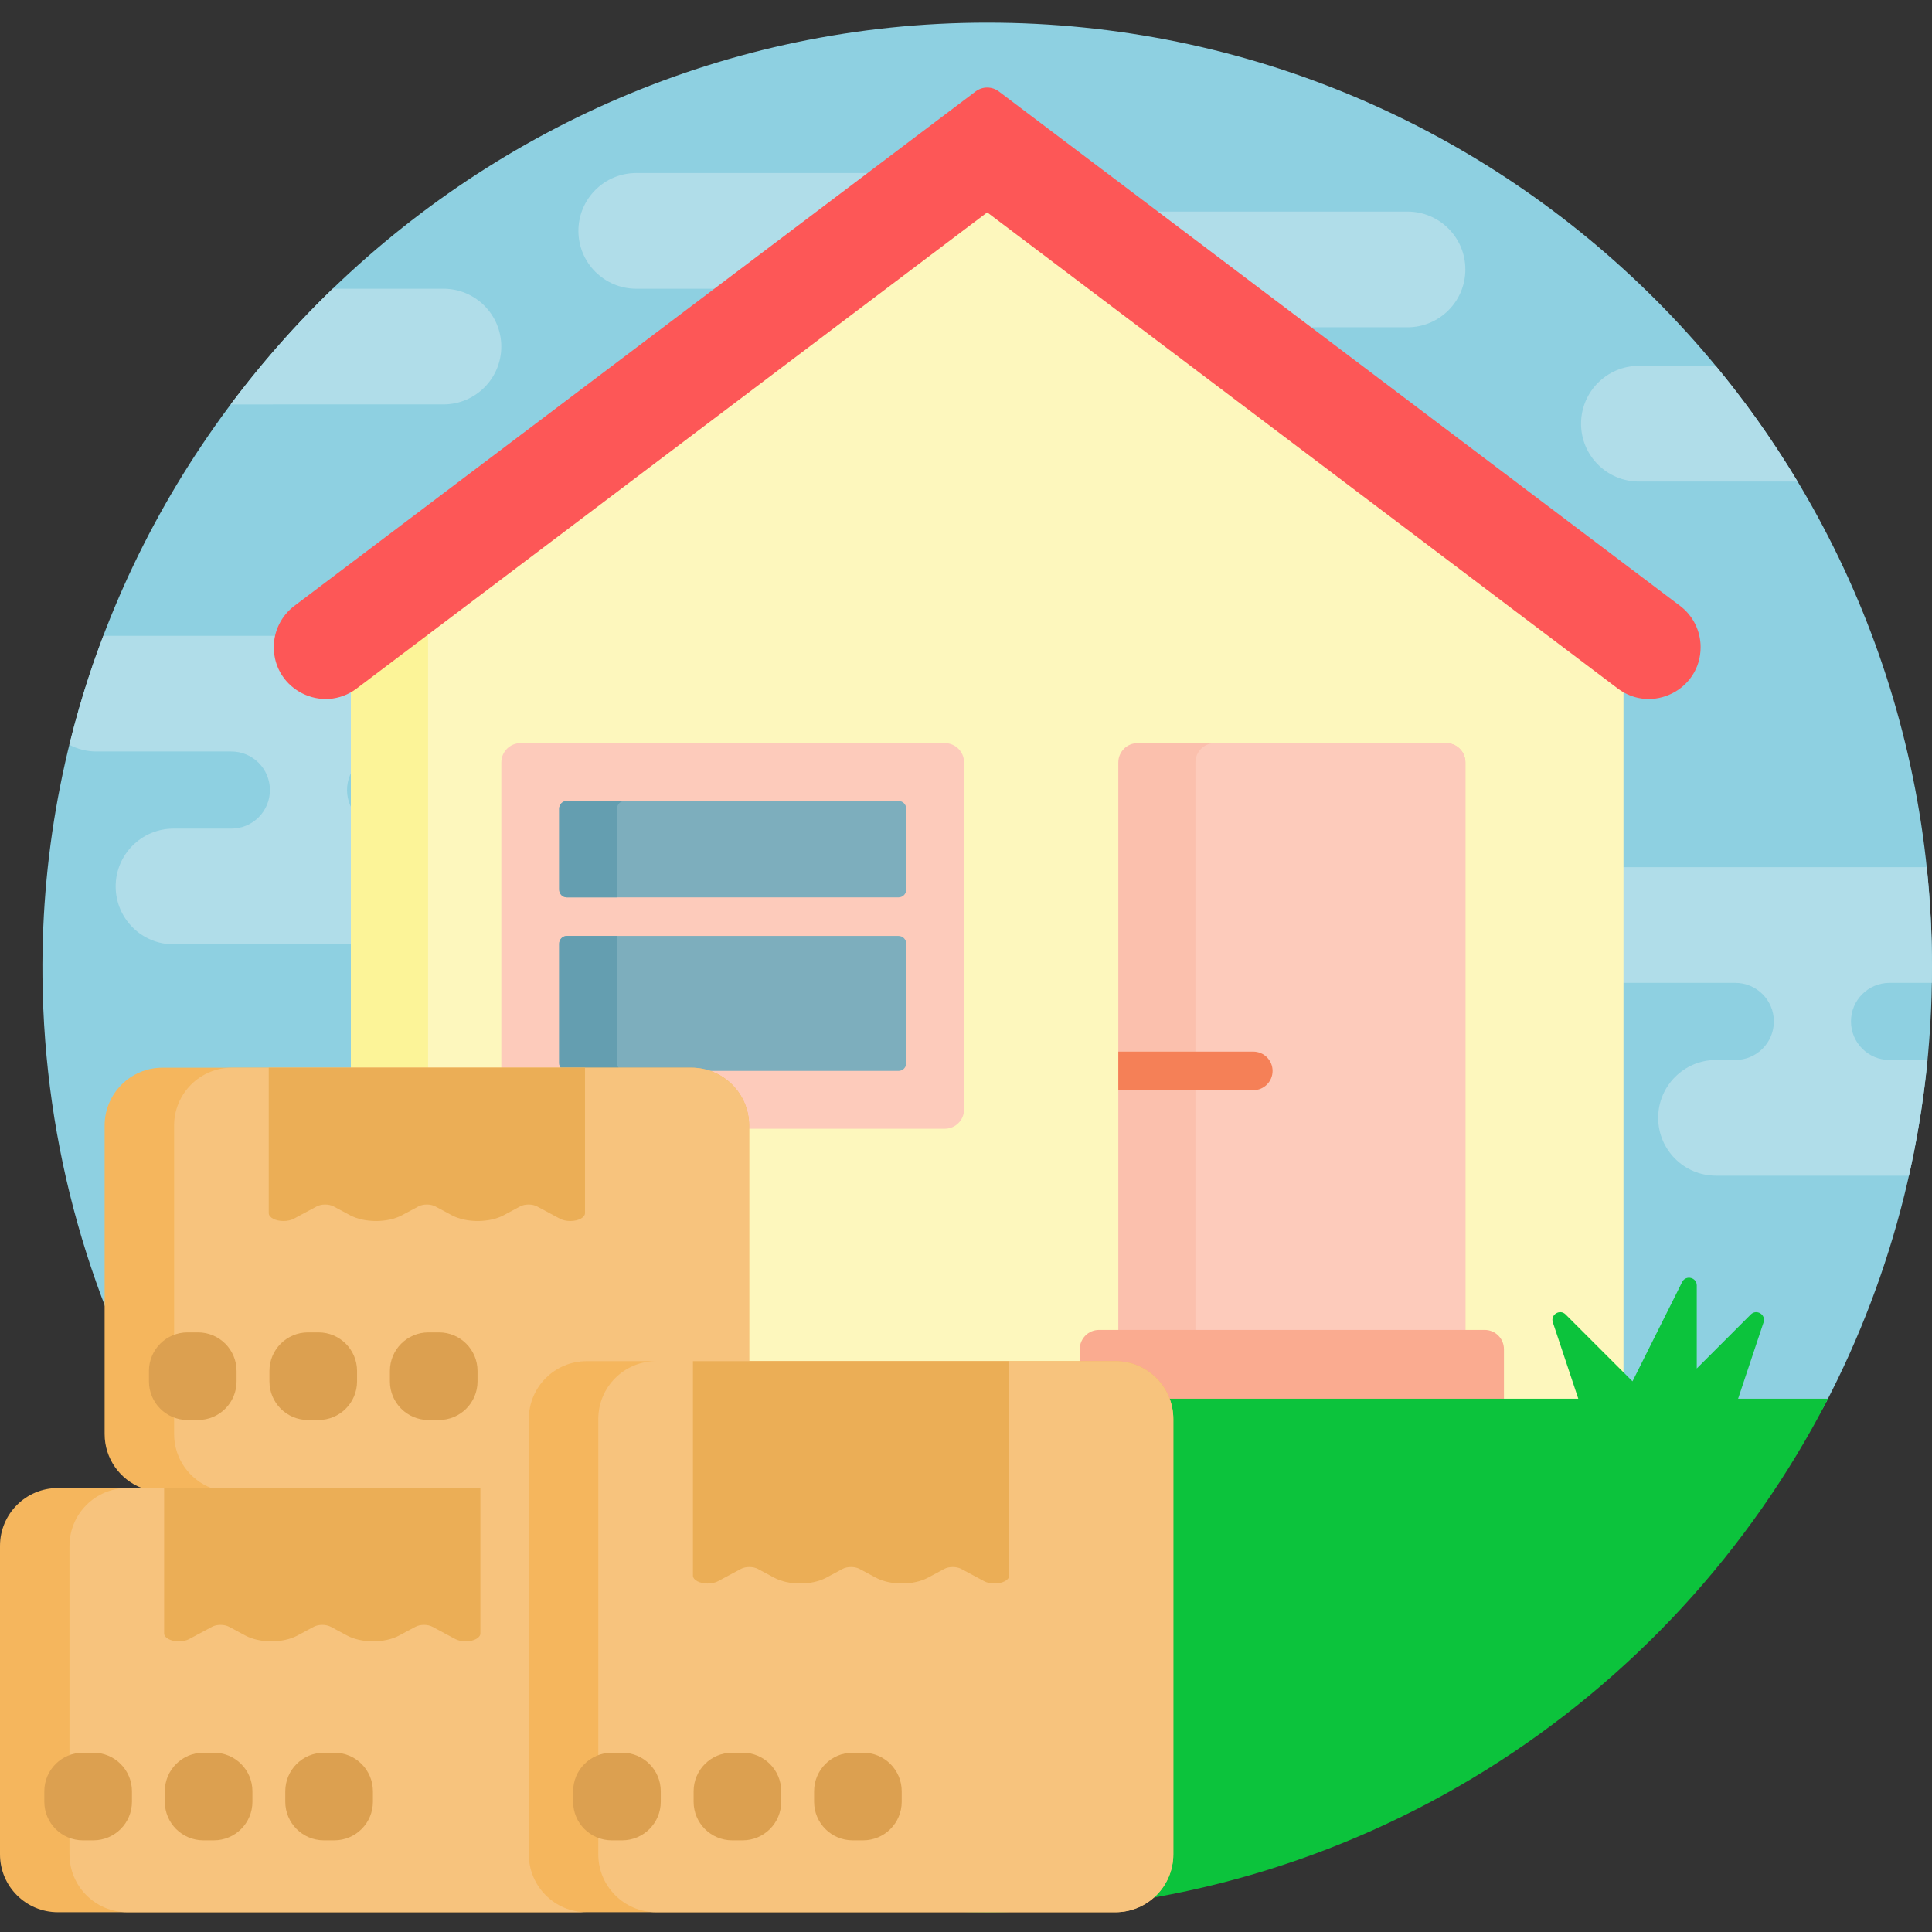 <svg height="512pt" viewBox="0 -6 512 512" width="512pt" xmlns="http://www.w3.org/2000/svg"><rect x="0" y="-6" width="512" height="512" fill="#333333" stroke="none"/><path d="m45.652 377.102c-21.477-36.52-33.965-78.953-34.398-124.281-1.324-138.281 112.078-252.82 250.367-252.82 138.281 0 250.379 112.098 250.379 250.379 0 41.715-10.215 81.043-28.262 115.633-3.543 6.789-10.52 11.09-18.18 11.09zm0 0" fill="#8ed0e1"/><path d="m61.125 101.172c3.332-4.449 6.812-8.797 10.426-13.016 5.254-6.141 10.805-12.027 16.621-17.641h29.348c8.465 0 15.328 6.863 15.328 15.328s-6.863 15.328-15.328 15.328zm122.82 127.746c0-8.465-6.863-15.328-15.328-15.328h-66.43c-5.645 0-10.219-4.578-10.219-10.219 0-5.645 4.574-10.223 10.219-10.223h5.109c8.469 0 15.332-6.863 15.332-15.328 0-8.465-6.863-15.328-15.332-15.328h-79.914c-1.281 3.371-2.508 6.773-3.645 10.215-2.027 6.121-3.809 12.348-5.355 18.664 2.137 1.133 4.57 1.781 7.16 1.781h35.766c5.645 0 10.223 4.574 10.223 10.219 0 5.645-4.578 10.219-10.223 10.219h-15.328c-8.465 0-15.328 6.863-15.328 15.328 0 8.469 6.863 15.332 15.328 15.332h122.637c8.465-.004 15.328-6.867 15.328-15.332zm235.051-122.633c0 8.465 6.863 15.328 15.328 15.328h42.051c-3.457-5.75-7.117-11.348-11.004-16.789-3.398-4.75-6.973-9.375-10.688-13.871h-20.359c-8.465 0-15.328 6.863-15.328 15.332zm91.816 168.621h-10.062c-5.645 0-10.219-4.574-10.219-10.219s4.574-10.219 10.219-10.219h11.219c.02-1.363.023-2.723.023-4.09 0-4.527-.109-9.023-.352-13.492-.234-4.387-.578-8.75-1.035-13.078h-117.16c-8.465 0-15.328 6.863-15.328 15.328 0 8.469 6.863 15.332 15.328 15.332h66.43c5.641 0 10.219 4.574 10.219 10.219s-4.578 10.219-10.219 10.219h-5.113c-8.465 0-15.328 6.863-15.328 15.328 0 8.469 6.863 15.332 15.328 15.332h51.129c1.027-4.559 1.93-9.168 2.703-13.82.926-5.555 1.668-11.168 2.219-16.84zm-357.527-219.719c0 8.465 6.863 15.328 15.332 15.328h102.195c2 0 3.906-.395 5.66-1.094 1.766 6.516 7.703 11.312 14.777 11.312h81.758c8.465 0 15.328-6.863 15.328-15.328 0-8.469-6.863-15.332-15.328-15.332h-81.758c-2 0-3.906.395-5.66 1.094-1.766-6.512-7.703-11.312-14.777-11.312h-102.195c-8.469 0-15.332 6.863-15.332 15.332zm0 0" fill="#b0dde9"/><path d="m430.242 397.539h-337.246v-237.262l168.625-122.637 168.621 122.637zm0 0" fill="#fdf7bd"/><path d="m113.438 387.32h-20.441v-227.043l20.441-14.867zm0 0" fill="#fcf498"/><path d="m264.699 18.234 180.531 136.324c3.434 2.59 5.453 6.645 5.453 10.945 0 11.324-12.945 17.77-21.98 10.945l-167.082-126.164-167.082 126.164c-9.035 6.824-21.98.379-21.98-10.945 0-4.301 2.02-8.355 5.453-10.945l180.531-136.324c1.82-1.375 4.336-1.375 6.156 0zm0 0" fill="#fd5757"/><path d="m383.234 395.328h-81.758c-2.82 0-5.109-2.289-5.109-5.113v-194.172c0-2.82 2.289-5.109 5.109-5.109h81.758c2.82 0 5.109 2.289 5.109 5.109v194.172c0 2.824-2.289 5.113-5.109 5.113zm0 0" fill="#fbc0ad"/><path d="m388.344 196.043v194.172c0 2.824-2.289 5.113-5.109 5.113h-61.316c-2.824 0-5.113-2.289-5.113-5.113v-194.172c0-2.82 2.289-5.109 5.113-5.109h61.316c2.82 0 5.109 2.289 5.109 5.109zm-137.965-5.109h-112.414c-2.824 0-5.109 2.289-5.109 5.109v91.977c0 2.824 2.285 5.109 5.109 5.109h112.414c2.82 0 5.109-2.285 5.109-5.109v-91.977c0-2.82-2.289-5.109-5.109-5.109zm0 0" fill="#fdcbbb"/><path d="m393.453 377.102h-102.195c-2.82 0-5.109-2.289-5.109-5.109v-20.438c0-2.824 2.289-5.113 5.109-5.113h102.195c2.82 0 5.109 2.289 5.109 5.113v20.438c0 2.82-2.289 5.109-5.109 5.109zm0 0" fill="#faab90"/><path d="m484.449 364.668c-41.531 80.809-125.723 136.09-222.828 136.09-97.105 0-181.297-55.281-222.828-136.09h379.469l-6.742-20.23c-.684-2.047 1.859-3.617 3.383-2.094l17.727 17.727 13.16-26.324c.965-1.93 3.871-1.242 3.871.914v22.004l14.316-14.316c1.527-1.527 4.066.043 3.387 2.09l-6.746 20.23zm0 0" fill="#0cc33c"/><path d="m240.16 244.078v31.68c0 1.129-.914 2.043-2.043 2.043h-87.891c-1.129 0-2.043-.914-2.043-2.043v-31.68c0-1.129.914-2.047 2.043-2.047h87.891c1.129 0 2.043.918 2.043 2.047zm0-14.309v-21.461c0-1.129-.914-2.043-2.043-2.043h-87.891c-1.129 0-2.043.914-2.043 2.043v21.461c0 1.129.914 2.043 2.043 2.043h87.891c1.129 0 2.043-.914 2.043-2.043zm0 0" fill="#7daebd"/><path d="m163.512 231.812h-13.285c-1.129 0-2.043-.914-2.043-2.043v-21.461c0-1.129.914-2.043 2.043-2.043h15.332c-1.129 0-2.047.914-2.047 2.043zm0 43.945v-33.727h-13.285c-1.129 0-2.043.918-2.043 2.047v31.68c0 1.129.914 2.043 2.043 2.043h15.332c-1.129 0-2.047-.914-2.047-2.043zm0 0" fill="#649eb0"/><path d="m332.137 282.91h-35.77v-10.219h35.77c2.82 0 5.109 2.289 5.109 5.109 0 2.824-2.289 5.109-5.109 5.109zm0 0" fill="#f58057"/><path d="m310.941 370.051v115.379c0 8.465-6.863 15.328-15.328 15.328h-280.285c-8.465 0-15.328-6.863-15.328-15.328v-81.758c0-8.465 6.863-15.328 15.328-15.328h22.258c-5.762-2.203-9.859-7.77-9.859-14.309v-81.754c0-8.469 6.863-15.332 15.328-15.332h140.141c8.465 0 15.328 6.863 15.328 15.332v62.441h97.086c8.469 0 15.332 6.863 15.332 15.328zm0 0" fill="#f5b65d"/><path d="m310.941 370.051v115.379c0 8.465-6.863 15.328-15.328 15.328h-121.73c-8.465 0-15.328-6.863-15.328-15.328v-115.379c0-8.465 6.863-15.328 15.328-15.328h-18.414c-8.465 0-15.328 6.863-15.328 15.328v115.379c0 8.465 6.863 15.328 15.328 15.328h-121.727c-8.465 0-15.328-6.863-15.328-15.328v-81.758c0-8.465 6.863-15.328 15.328-15.328h22.258c-5.762-2.203-9.859-7.77-9.859-14.309v-81.754c0-8.469 6.863-15.332 15.328-15.332h121.727c8.469 0 15.332 6.863 15.332 15.332v62.441h97.086c8.465 0 15.328 6.863 15.328 15.328zm0 0" fill="#f7c37d"/><path d="m56.203 425.109-6.059 3.254c-.73.391-1.723.613-2.754.613-2.152 0-3.895-.938-3.895-2.094v-38.539h83.812v38.539c0 1.156-1.746 2.094-3.898 2.094-1.031 0-2.023-.223-2.754-.613l-6.059-3.254c-1.238-.668-3.25-.668-4.488 0l-4.352 2.332c-1.824.98-4.301 1.531-6.879 1.531-2.582 0-5.059-.551-6.883-1.531l-4.352-2.332c-1.238-.668-3.25-.668-4.488 0l-4.348 2.332c-1.828.98-4.301 1.531-6.883 1.531s-5.059-.551-6.883-1.531l-4.348-2.332c-1.242-.668-3.254-.668-4.492 0zm27.727-111.395-6.059 3.254c-.73.395-1.723.613-2.754.613-2.152 0-3.898-.938-3.898-2.09v-38.543h83.812v38.539c0 1.156-1.742 2.094-3.895 2.094-1.031 0-2.023-.223-2.754-.613l-6.059-3.254c-1.238-.668-3.25-.668-4.488 0l-4.352 2.336c-1.824.98-4.301 1.531-6.883 1.531-2.578 0-5.055-.551-6.879-1.531l-4.352-2.336c-1.238-.668-3.25-.668-4.488 0l-4.352 2.336c-1.824.98-4.301 1.531-6.879 1.531-2.582 0-5.059-.551-6.883-1.531l-4.352-2.336c-1.238-.664-3.25-.664-4.488 0zm112.414 96.066-6.059 3.254c-.73.391-1.723.613-2.754.613-2.152 0-3.895-.938-3.895-2.094v-56.832h83.812v56.832c0 1.156-1.746 2.09-3.898 2.09-1.031 0-2.023-.219-2.754-.613l-6.059-3.254c-1.238-.664-3.25-.664-4.488 0l-4.352 2.336c-1.824.98-4.297 1.531-6.879 1.531s-5.059-.551-6.883-1.531l-4.352-2.336c-1.238-.664-3.25-.664-4.488 0l-4.348 2.336c-1.828.98-4.301 1.531-6.883 1.531-2.582 0-5.059-.551-6.883-1.531l-4.348-2.336c-1.242-.664-3.254-.664-4.492.004zm0 0" fill="#ebae56"/><path d="m34.969 468.707v2.785c0 5.645-4.578 10.219-10.223 10.219h-2.781c-5.645 0-10.219-4.574-10.219-10.219v-2.785c0-5.641 4.574-10.219 10.219-10.219h2.781c5.645 0 10.223 4.578 10.223 10.219zm53.637-10.219h-2.781c-5.645 0-10.223 4.578-10.223 10.219v2.785c0 5.645 4.578 10.219 10.223 10.219h2.781c5.645 0 10.219-4.574 10.219-10.219v-2.785c0-5.641-4.574-10.219-10.219-10.219zm-31.93 0h-2.781c-5.645 0-10.219 4.578-10.219 10.219v2.785c0 5.645 4.574 10.219 10.219 10.219h2.781c5.645 0 10.219-4.574 10.219-10.219v-2.785c0-5.641-4.574-10.219-10.219-10.219zm-4.203-88.172c5.645 0 10.219-4.574 10.219-10.219v-2.781c0-5.645-4.574-10.219-10.219-10.219h-2.781c-5.645 0-10.219 4.574-10.219 10.219v2.781c0 5.645 4.574 10.219 10.219 10.219zm31.93 0c5.645 0 10.219-4.574 10.219-10.219v-2.781c0-5.645-4.574-10.219-10.219-10.219h-2.781c-5.645 0-10.219 4.574-10.219 10.219v2.781c0 5.645 4.574 10.219 10.219 10.219zm31.93-23.219h-2.781c-5.645 0-10.223 4.574-10.223 10.219v2.781c0 5.645 4.578 10.219 10.223 10.219h2.781c5.645 0 10.219-4.574 10.219-10.219v-2.781c0-5.645-4.574-10.219-10.219-10.219zm80.484 111.391h-2.781c-5.645 0-10.219 4.578-10.219 10.219v2.785c0 5.645 4.574 10.219 10.219 10.219h2.781c5.645 0 10.219-4.574 10.219-10.219v-2.785c0-5.641-4.574-10.219-10.219-10.219zm-31.93 0h-2.781c-5.645 0-10.219 4.578-10.219 10.219v2.785c0 5.645 4.574 10.219 10.219 10.219h2.781c5.645 0 10.223-4.574 10.223-10.219v-2.785c0-5.641-4.578-10.219-10.223-10.219zm63.859 0h-2.781c-5.645 0-10.219 4.578-10.219 10.219v2.785c0 5.645 4.574 10.219 10.219 10.219h2.781c5.645 0 10.219-4.574 10.219-10.219v-2.785c0-5.641-4.574-10.219-10.219-10.219zm0 0" fill="#dca050"/></svg>